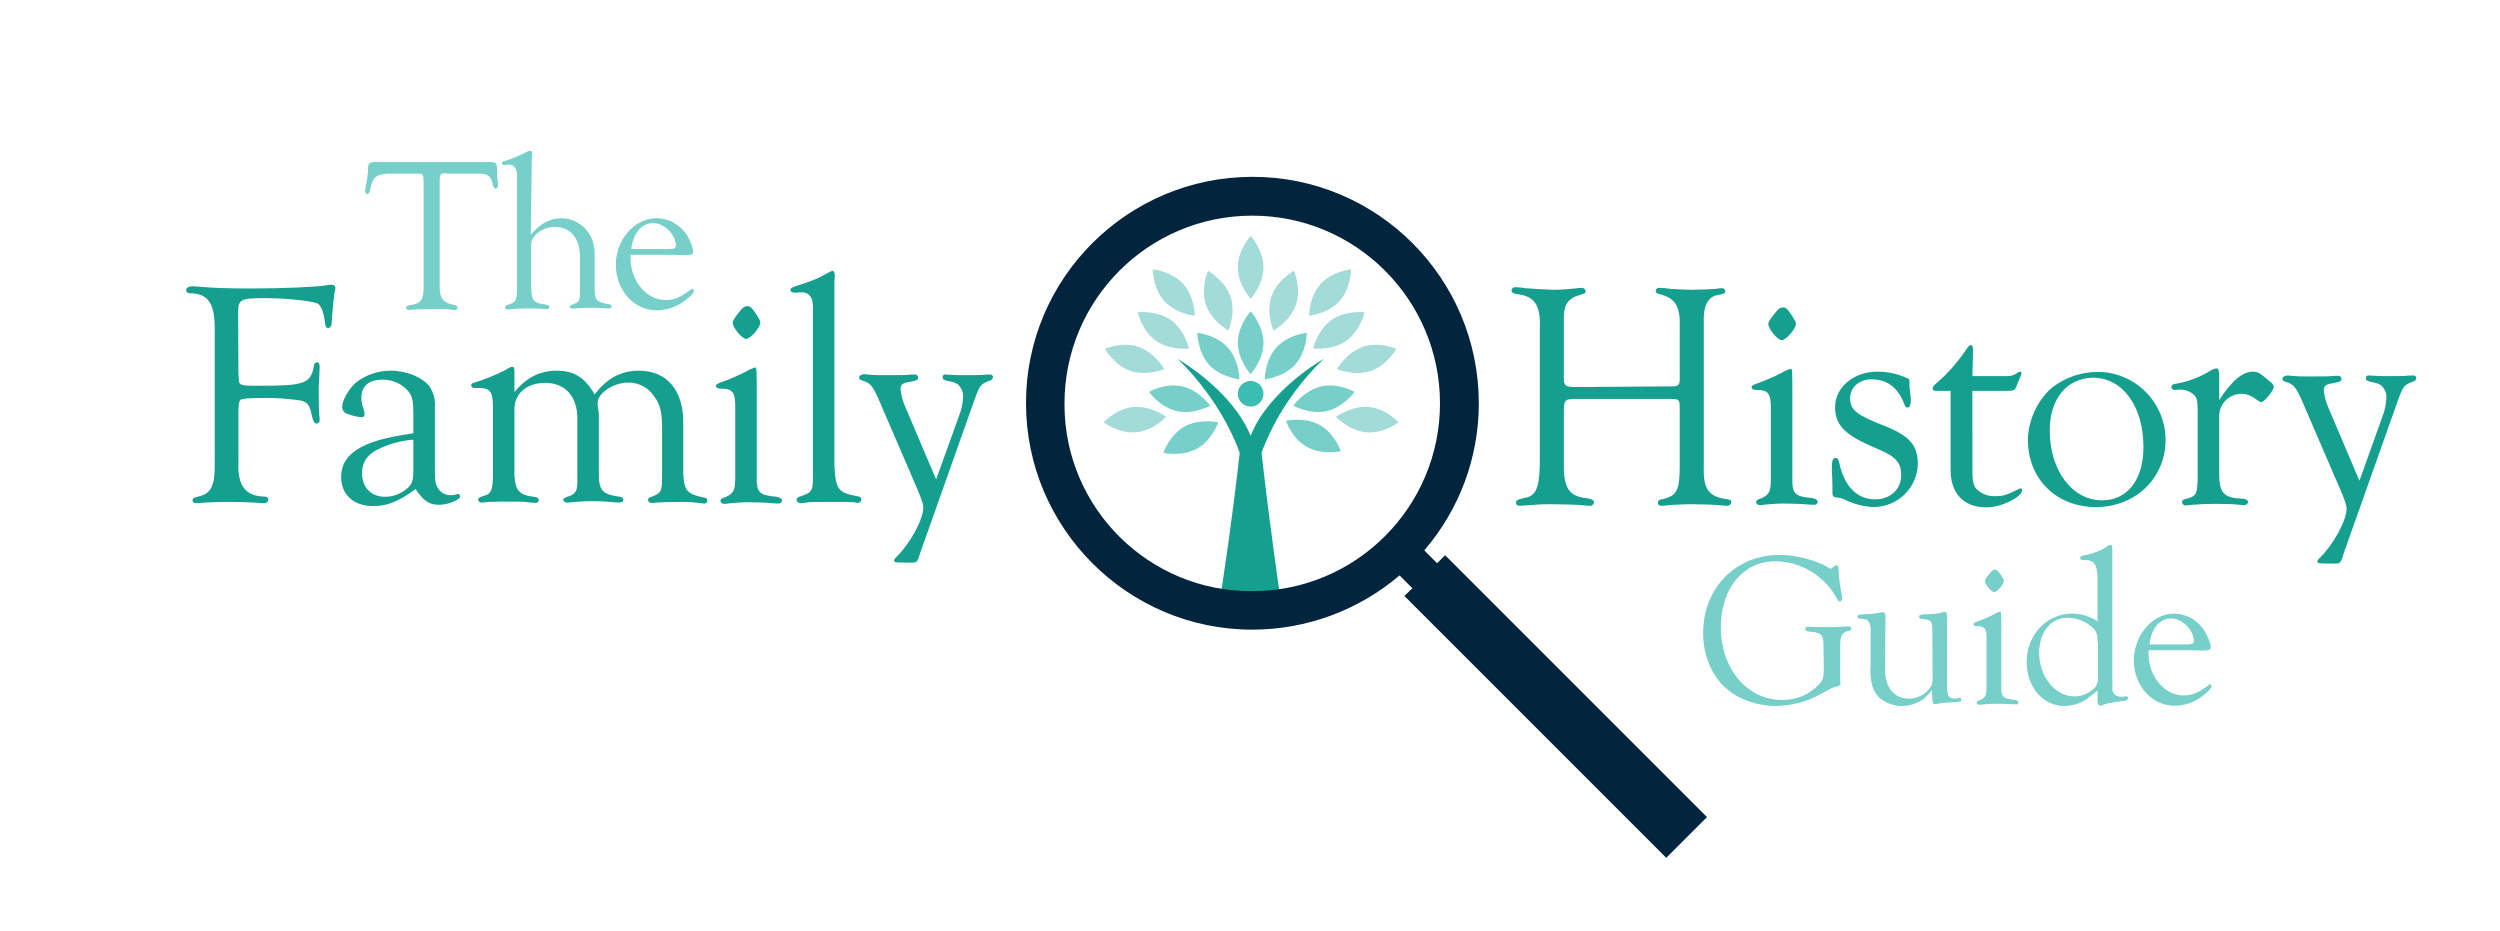 <?xml version="1.0" encoding="utf-8"?>
<!-- Generator: Adobe Illustrator 20.1.0, SVG Export Plug-In . SVG Version: 6.00 Build 0)  -->
<svg version="1.1" id="Layer_1" xmlns="http://www.w3.org/2000/svg" xmlns:xlink="http://www.w3.org/1999/xlink" x="0px" y="0px"
	 viewBox="0 0 779 290" style="enable-background:new 0 0 779 290;" xml:space="preserve">
<style type="text/css">
	.st0{fill:#149F8E;}
	.st1{fill:#3CBDB2;}
	.st2{opacity:0.7;fill:#3CBDB2;enable-background:new    ;}
	.st3{opacity:0.7;fill:#7DCCC8;enable-background:new    ;}
	.st4{fill:#02253D;}
</style>
<path class="st0" d="M412.5,111.8c0,0-17.2,9.7-22.8,24c-5.8-14.3-22.8-24-22.8-24s13,11.7,19.4,29.3c-2.4,21.7-5.9,44.1-5.9,44.1
	h18.4c0,0-3.3-22.4-5.7-44.1C399.4,123.5,412.5,111.8,412.5,111.8L412.5,111.8z"/>
<circle class="st1" cx="389.7" cy="122.7" r="4"/>
<path class="st2" d="M393.7,106.8c0,5.4-4,9.8-4,9.8s-4-4.4-4-9.8c0-5.4,4-9.8,4-9.8S393.7,101.4,393.7,106.8z M373,139.8
	c-4.7,2.6-10.5,1.3-10.5,1.3s1.9-5.6,6.6-8.2s10.5-1.3,10.5-1.3S377.7,137.2,373,139.8z M407.3,139.3c4.7,2.6,10.5,1.3,10.5,1.3
	s-1.9-5.6-6.6-8.2s-10.5-1.3-10.5-1.3S402.5,136.7,407.3,139.3z M413.4,128.1c5.3-1.2,8.7-6,8.7-6s-5.1-2.9-10.4-1.7s-8.7,6-8.7,6
	S408.1,129.3,413.4,128.1z M366.7,128.1c-5.3-1.2-8.7-6-8.7-6s5.1-2.9,10.4-1.7s8.7,6,8.7,6S372,129.3,366.7,128.1z M403.6,113.6
	c-3.6,4-9.5,4.6-9.5,4.6s0-5.9,3.6-9.9s9.5-4.6,9.5-4.6S407.2,109.6,403.6,113.6z M376.7,113.6c3.6,4,9.5,4.6,9.5,4.6s0-5.9-3.6-9.9
	s-9.5-4.6-9.5-4.6S373.1,109.6,376.7,113.6z"/>
<path class="st3" d="M383.4,92.4c1.8,5.1-0.6,10.6-0.6,10.6s-5.2-2.8-7-8c-1.8-5.1,0.6-10.6,0.6-10.6S381.6,87.2,383.4,92.4z
	 M396.2,92.4c-1.8,5.1,0.6,10.6,0.6,10.6s5.2-2.8,7-8c1.8-5.1-0.6-10.6-0.6-10.6S397.9,87.2,396.2,92.4z M393.7,83.3
	c0,5.4-4,9.8-4,9.8s-4-4.4-4-9.8s4-9.8,4-9.8S393.7,77.9,393.7,83.3z M425.7,134.7c5.4,0.5,10.1-3.1,10.1-3.1s-4-4.4-9.4-4.8
	s-10.1,3.1-10.1,3.1S420.3,134.2,425.7,134.7z M354,134.7c-5.4,0.5-10.1-3.1-10.1-3.1s4-4.4,9.4-4.8s10.1,3.1,10.1,3.1
	S359.4,134.2,354,134.7z M352.3,115.6c-5.1-1.7-8-6.9-8-6.9s5.4-2.4,10.5-0.6s8,6.9,8,6.9S357.5,117.3,352.3,115.6z M427.1,115.6
	c5.1-1.7,8-6.9,8-6.9s-5.4-2.4-10.5-0.6s-8,6.9-8,6.9S421.9,117.3,427.1,115.6z M419.5,106.2c-4.4,3.1-10.3,2.4-10.3,2.4
	s1.3-5.8,5.7-8.9c4.4-3.1,10.3-2.4,10.3-2.4S423.9,103.1,419.5,106.2z M360.2,106.2c4.4,3.1,10.3,2.4,10.3,2.4s-1.3-5.8-5.7-8.9
	s-10.3-2.4-10.3-2.4S355.8,103.1,360.2,106.2z M417.4,93.8c-3.6,4-9.5,4.6-9.5,4.6s0-5.9,3.6-9.9c3.6-4,9.5-4.6,9.5-4.6
	S421,89.8,417.4,93.8z M362.8,93.8c3.6,4,9.5,4.6,9.5,4.6s0-5.9-3.6-9.9c-3.6-4-9.5-4.6-9.5-4.6S359.2,89.8,362.8,93.8z"/>
<path class="st0" d="M74.3,116.6l0.1,0.9c0,2.7,0.1,2.7,6.8,2.7c13.7,0,15.6-0.7,16.6-6.1c0.1-0.9,0.4-1.2,1-1.2s0.8,0.4,0.8,1.7
	c0,0.3,0,0.3-0.2,4.7c-0.1,0.7-0.1,1.5-0.1,2.2c0,3.1,0.1,7.2,0.2,8c0.1,0.5,0.1,0.9,0.1,1.4c0.1,0.5-0.3,1-0.9,1.1c0,0,0,0,0,0
	c-0.7,0-1.1-0.6-1.5-2.4c-0.7-3.5-1.4-4.3-3.5-4.8c-3.5-0.5-7-0.8-10.6-0.8c-5.5,0-7.8,0.2-8.2,0.6s-0.6,1.5-0.6,3.7v16
	c-0.3,6.9,2.2,10.2,7.6,10.4c1.2,0,1.7,0.3,1.7,1c0,0.7-0.6,1.1-1.6,1.1c-0.6,0-1.6-0.1-2.9-0.2c-1-0.1-5-0.2-8.4-0.2
	c-1.8,0-5.7,0.1-6.8,0.2s-2.1,0.2-2.6,0.2c-0.8,0-1.3-0.3-1.3-0.9c0-0.6,0.5-0.9,1.5-1.1c4.4-0.9,5.6-3.4,5.4-11.4v-40
	c0.2-8.7-1.9-12-7.7-12c-0.8-0.1-1.2-0.4-1.2-1s0.7-1.2,2-1.2c0.4,0,1.7,0.1,3,0.2c2.5,0.3,8.7,0.5,15.1,0.5c10.2,0,21-0.5,23.7-1
	c0.5-0.1,1.1-0.2,1.6-0.2c0.6,0,1.1,0.4,1.1,1c0,0.6-0.1,1.2-0.3,1.7c-0.1,0.6-0.7,6-0.8,8.6c0,1.5-0.4,2.2-1.2,2.2
	c-0.5,0-0.8-0.4-0.9-1.2c-0.2-2.8-1-5.2-2-6.2c-0.8-0.9-9.6-1.9-16.9-1.9s-8.2,0.4-8.2,4.3L74.3,116.6L74.3,116.6z M128.8,129
	c0-4.1-0.3-5.4-1.5-7c-2-2.4-4.9-3.7-8-3.7c-4.4,0-6.7,2-6.7,5.6c0,1.2,0.2,2.4,0.7,3.6c0.2,0.5,0.3,1.1,0.3,1.6
	c0,0.5-0.3,0.9-0.8,0.9c0,0-0.1,0-0.1,0c-1.5-0.1-3-0.5-4.4-1c-1-0.3-1.6-1.1-1.7-2.1c0-2.1,2-5.6,4.2-7.6c3.1-2.5,7-3.8,11-3.8
	c4.9,0,9.9,2.1,12.1,5c1.2,1.9,1.8,4.1,1.6,6.3v19.1c0,4.3,0.2,5.2,1.3,6.7c0.9,1.1,2.2,1.7,3.6,1.7c0.7,0,1.5-0.1,2.2-0.4
	c0.4,0,0.8,0.3,0.8,0.8c0,0,0,0,0,0c-0.1,1.1-3.9,2.6-6.6,2.6c-3.1,0-4.9-1.3-7.3-4.9c-5.2,3.8-8.8,5.3-13.1,5.3
	c-6.2,0-10.1-3.5-10.1-9.1c0-4.8,2.9-8.2,9.2-10.6c3.2-1.2,6.8-2,13.3-3C128.8,135,128.8,129,128.8,129z M128.8,137
	c-3.8,0.3-7.6,1.3-11,3c-3.4,1.6-5,4.1-5,7.5c0,4.4,2.9,7.3,7.2,7.3c2.9,0,5.6-1.2,7.6-3.3c0.9-1.1,1.2-2.3,1.2-4.8L128.8,137
	L128.8,137z M160.3,122.2c3.6-4.5,8-6.7,13.1-6.7c5.5,0,8.8,2.1,11.9,7.4c3.8-5,8.2-7.4,13.8-7.4c8.6,0,13.8,6,13.8,16v15.8
	c0.2,5.5,1.1,6.6,6.3,7.7c0.9,0.1,1.2,0.4,1.2,1c0,0.5-0.4,0.9-0.9,0.9c-0.1,0-0.1,0-0.2,0l-1.6-0.2c-1.6-0.2-3.2-0.3-4.8-0.3
	c-4,0-7.2,0.1-8.2,0.2c-0.5,0.1-1,0.1-1.5,0.1c-0.6,0.1-1.2-0.3-1.3-0.9c0-0.4,0.4-0.8,0.8-0.9c3.2-1.1,3.6-1.8,3.6-5.8v-16
	c0-4.5-0.6-7.1-2.4-9.5c-1.7-2.7-4.8-4.4-8-4.4c-4.8,0-9.7,3.3-9.7,6.4c0,0.4,0,0.9,0.1,1.3c0.2,0.9,0.2,1.5,0.3,1.8v19
	c0,5,1.1,6.3,6,7c1.2,0.1,1.6,0.4,1.6,1s-0.4,0.9-1.4,0.9l-1.6-0.1c-2-0.2-3.4-0.3-4.4-0.3c-2.9-0.1-5.7,0-8.6,0.3
	c-0.5,0.1-1,0.1-1.5,0.1c-0.5,0-1-0.3-1.2-0.8c0-0.5,0.1-0.6,2.4-1.4c1.8-1,2.1-1.8,2-6v-18c0-6.9-3.8-11.1-10-11.1
	c-5.7,0-9.6,3.3-9.6,8.1v20.9c0.3,4.6,1.6,6,6.1,6.5c1,0.1,1.5,0.5,1.5,1.1c-0.1,0.5-0.6,0.9-1.2,0.8c0,0,0,0,0,0
	c-0.4,0-1.2-0.1-2.3-0.2c-0.9-0.2-3.1-0.2-7.9-0.2l-4.5,0.1c-0.8,0.1-1.5,0.2-1.9,0.2c-0.5,0.1-1-0.3-1.1-0.8c0-0.7,0.2-0.8,2.6-1.6
	c1.4-0.5,1.9-1.9,2-5.4v-21.8c0-5.4-0.9-6.3-5.7-6.1c-0.5,0.1-1-0.3-1.1-0.8c0-0.4,0.3-0.7,1.1-0.9c3.2-1,6.4-2.3,9.4-3.8
	c1.6-1,1.9-1.1,2.3-1.1c0.6,0,0.7,0.2,0.7,1.9L160.3,122.2L160.3,122.2z M235.8,148.4c-0.1,5.1,0.7,5.9,6.2,6.4
	c1,0.2,1.7,0.6,1.7,1.2c-0.1,0.6-0.7,1-1.3,0.9c0,0,0,0,0,0c-0.6,0-1.7-0.1-3.2-0.2c-0.5-0.1-5.4-0.2-6.5-0.2
	c-1.5,0-3.8,0.2-5.1,0.3c-0.8,0.1-1.4,0.2-1.8,0.2c-0.6,0.1-1.2-0.3-1.3-0.9c0-0.6,0.3-0.8,1.8-1.3c2.4-1.2,2.8-2.2,2.8-6.1v-21.2
	c0.1-5.3-0.7-6.4-4.6-6.4c-0.9,0-1.3-0.3-1.4-0.7c-0.1-0.6,0.4-0.9,2.5-1.6c2.4-0.9,4.7-1.9,7-3.1c0.8-0.5,1.7-0.9,2.6-1.2
	c0.6,0,0.6,0,0.6,9.1L235.8,148.4L235.8,148.4z M235.3,97.4c1.6,2.5,1.6,2.5,1.6,3.1c0,1.6-3.1,5.1-4.4,5.1s-4.2-3.5-4.2-5.1
	c0-0.5,0.5-1.3,1.9-3.1c1.2-1.6,1.8-2,2.7-2S234.3,96,235.3,97.4L235.3,97.4z M260,145.1c0.4,7.4,1.2,8.4,7,9.5c1,0.1,1.4,0.5,1.4,1
	c0,0.6-0.5,1.1-1.1,1.1c-0.4,0-0.8-0.1-1.2-0.2l-2.6-0.1H260c-4.8,0-8.2,0-8.6,0.2c-0.9,0.1-1.7,0.2-1.9,0.2c-0.6,0-1.2-0.4-1.3-1
	c0-0.6,0.4-0.9,1.4-1.2c3.7-1.3,3.8-1.7,3.7-7.8V97c0.1-1.1,0-2.2-0.2-3.3c-0.3-1.6-1.7-2.7-3.3-2.6c-0.6,0-1.1,0-1.7,0.1h-0.4
	c-0.9,0-1.4-0.3-1.4-0.9c0-0.4,0.4-0.7,1.3-1c6.4-2.1,6.8-2.3,10.8-4.5c0.3-0.2,0.6-0.3,1-0.4c0.5,0,0.8,0.8,0.7,2L260,88V145.1
	L260,145.1z M298.9,129.4c0.7-1.8,1.1-3.7,1.2-5.7c0.1-1.4-0.5-2.8-1.5-3.8c-0.7-0.6-1.3-0.8-3.7-1.3c-0.9-0.2-1.2-0.5-1.2-1.1
	c0-0.4,0.3-0.8,0.7-0.8c0.1,0,0.1,0,0.2,0l2,0.1c1.3,0.1,2.5,0.1,3.8,0.1c2.8,0,4.9,0,5.8-0.1c0.7-0.1,1.5-0.1,2.2-0.1
	c0.4-0.1,0.9,0.2,1,0.6c0,0.1,0,0.1,0,0.2c0,0.6-0.5,1-1,1.1c-2.7,1-3,1.4-4.4,5l-17.2,48.5c-0.7,2.3-0.8,2.4-1.2,2.9
	c-0.3,0.2-0.7,0.3-1.1,0.3h-2.6c-3.2,0-3.3-0.1-3.3-0.7c0.1-0.4,0.3-0.7,0.6-0.9c4.4-4.3,8.5-11.8,8.5-15.6c0-1-0.6-2.8-1.9-5.8
	L273.6,124c-1.7-3.8-2.5-4.7-4.8-5.4c-0.8-0.2-1.1-0.5-1.1-0.9c0-0.6,0.7-1.1,1.7-1.1c0.3,0,1.3,0.1,2.3,0.2
	c0.8,0.1,2.2,0.1,4.4,0.1c3.2,0,5.9,0,6.9-0.1c0.6-0.1,1.3-0.1,1.9-0.1c0.5-0.1,1.1,0.2,1.2,0.8c0,0.1,0,0.1,0,0.2
	c0,0.7-0.6,0.9-2.6,1.3c-2.2,0.3-2.9,0.8-2.9,2.3c0.2,1.9,0.7,3.8,1.5,5.5l9.6,22.6L298.9,129.4z M520.1,120.4
	c3.1,0.1,3.4-0.2,3.3-3.5v-15.2c0.2-6.2-1.4-8.8-6.1-10c-1-0.2-1.4-0.5-1.4-1.1c0.1-0.6,0.6-1,1.2-0.9c0,0,0,0,0,0
	c1.1,0,2.2,0.1,3.3,0.3c1,0.1,5.5,0.3,6.7,0.3c2.1,0,6.8-0.2,7.5-0.3s1.5-0.2,1.8-0.2c0.6-0.1,1.1,0.3,1.2,0.9c0,0,0,0,0,0
	c0,0.7-0.1,0.8-3.1,1.4c-2.6,0.9-3.8,3.7-3.6,8.3v45.4c-0.2,6.5,1.6,9,7,9.7c1.1,0.1,1.6,0.4,1.6,1c-0.1,0.7-0.8,1.2-1.5,1.1
	c-0.4,0-1.3-0.1-2.4-0.2c-1.1-0.1-2-0.2-8.8-0.3l-3.4,0.1c-1,0.1-2.1,0.1-2.3,0.1l-3,0.3h-0.3c-0.8,0-1.2-0.3-1.2-0.9
	c0-0.7,0.4-1,1.6-1.2c4.3-1,5.2-2.8,5.2-10.3v-17.8c0-3-0.1-3.1-3.4-3.1h-28.5c-3.8,0-4.1,0.2-4.2,3.4v15.9
	c-0.2,8.5,1.4,11.1,7.5,11.7c1.2,0.2,1.9,0.6,1.9,1.2c-0.1,0.7-0.7,1.2-1.4,1.1c-0.5,0-1.4-0.1-2.4-0.2c-0.6-0.1-6.7-0.3-9.9-0.3
	c-2.1,0-4.2,0.1-6.3,0.3c-1.4,0.1-2.7,0.2-3.1,0.2c-0.8,0-1.2-0.3-1.2-0.9c0-0.9,0.2-1,3.7-1.8c2.9-0.9,3.8-4.1,3.7-12.9v-39.7
	c0.3-7.3-1.6-10.1-7.4-10.7c-0.9-0.2-1.4-0.5-1.4-1.1c0-0.6,0.6-1.1,1.2-1c0,0,0.1,0,0.1,0c1,0,1.9,0.1,2.9,0.3
	c0.6,0.1,8.1,0.5,9,0.5c2.1,0,4.3-0.2,6.4-0.4c0.9-0.1,1.6-0.2,2.1-0.2c0.7-0.1,1.3,0.4,1.4,1c0,0.7-0.2,0.8-3.1,1.6
	c-3,1.4-3.9,3.3-3.7,8.4v16c-0.1,3.7,0.2,3.9,4.2,3.9L520.1,120.4L520.1,120.4z M558.5,148.8c-0.1,5.1,0.7,5.9,6.2,6.4
	c1,0.2,1.7,0.6,1.7,1.2c-0.1,0.6-0.7,1-1.3,0.9c0,0,0,0,0,0c-0.6,0-1.7-0.1-3.2-0.2c-0.5-0.1-5.4-0.2-6.5-0.2
	c-1.5,0-3.8,0.2-5.1,0.3c-0.8,0.1-1.4,0.2-1.8,0.2c-0.6,0.1-1.2-0.3-1.3-0.9c0-0.6,0.3-0.8,1.8-1.3c2.4-1.2,2.8-2.2,2.8-6.1v-21.2
	c0.1-5.3-0.7-6.4-4.6-6.4c-0.9,0-1.3-0.3-1.4-0.7c-0.1-0.6,0.4-0.9,2.5-1.6c2.4-0.9,4.7-1.9,7-3.1c0.8-0.5,1.7-0.9,2.6-1.2
	c0.6,0,0.6,0,0.6,9.1L558.5,148.8L558.5,148.8z M558,97.8c1.6,2.5,1.6,2.5,1.6,3.1c0,1.6-3.1,5.1-4.4,5.1c-1.3,0-4.2-3.5-4.2-5.1
	c0-0.5,0.5-1.3,1.9-3.1c1.2-1.6,1.8-2,2.7-2C556.5,95.8,557,96.3,558,97.8L558,97.8z M570.9,148.3c-0.1-0.8-0.1-1.6-0.1-2.4
	c0-2.4,0.3-3.2,1.2-3.2c0.6,0,0.9,0.4,1.1,1.5c1.6,7.4,5.6,11.4,11.2,11.4c4.7,0,8.1-3.1,8.1-7.5c0-2.6-0.7-4.2-2.5-5.6
	c-1.4-1.1-1.4-1.1-7.3-3.7c-7.9-3.5-10.8-6.6-10.8-11.9c0-6.2,5.8-11.1,13.2-11.1c3.2,0,6.3,0.7,9.2,2c0.5,0.1,0.9,0.6,0.8,1.2
	c0,0,0,0,0,0v1.7c0.1,0.3,0.1,1.1,0.3,2.5c0.1,0.6,0.1,1.1,0.1,1.7c0,1.4-0.4,2.1-1.1,2.1c-0.4,0-0.7-0.4-1-1.3
	c-2-5-5.3-7.5-10.1-7.5c-3.9,0-6.7,2.5-6.7,5.9c0,3.6,2,5.2,10.2,8.4c8.2,3.2,10.9,6.1,10.9,12.1c-0.2,7.4-6.2,13.3-13.7,13.4
	c-3.1-0.1-6.2-0.9-9-2.3c-0.4-0.2-0.9-0.4-1.4-0.5l-1.3-0.2c-1.2-0.2-1.3-0.3-1.2-3.2L570.9,148.3z M614.6,146.3
	c0,3.7,0.3,5.1,1.4,6.2c1.5,1.4,3.5,2.2,5.6,2.1c2.6,0,3.6-0.3,7.6-2.3c0.1-0.1,0.3-0.1,0.4-0.1c0.3,0,0.5,0.2,0.5,0.4
	c0,0,0,0,0,0.1c0,2.2-6.5,5.4-11.1,5.4c-7.1,0-11.2-4.3-11.2-11.7v-24.6h-4.4c-0.8,0-1.2-0.2-1.2-0.8c0-0.4,0.3-0.9,1.3-1.7
	c3.3-2.8,6.2-6.1,8.7-9.7c1.1-1.7,1.5-2.1,1.9-2.1s0.7,0.5,0.7,1.3l-0.2,8.4H625c1.2,0.1,2.3-0.2,3.3-0.8c0.3-0.3,0.7-0.5,1.1-0.6
	c0.3,0,0.5,0.2,0.5,0.5c0,0,0,0.1,0,0.1c0,0.2,0,0.2-1.6,4c-0.5,1.3-0.8,1.4-3.6,1.4h-10.1L614.6,146.3L614.6,146.3z M674.8,137
	c0,12-9.4,21-21.7,21s-21.2-8.7-21.2-20.9c0-6.2,3.3-13.1,8-16.7c4-2.9,8.7-4.5,13.6-4.5C665.1,115.8,674.7,125.2,674.8,137
	C674.7,136.9,674.8,137,674.8,137L674.8,137z M638.7,134.1c0,12.5,7,21.8,16.3,21.8c7.9,0,12.9-6.4,12.9-16.6
	c0-12.7-6.5-21.6-15.7-21.6C644,117.8,638.7,124.3,638.7,134.1L638.7,134.1z M691.5,124.7c3.7-5.9,7.3-8.9,10.5-8.9
	c1.5,0,2.2,0.4,5.2,3c1.1,0.9,1.3,1.2,1.3,1.8c0,1.1-3,4.7-3.9,4.7c-0.3,0-0.7-0.2-2.1-1.2c-1.2-0.9-2.6-1.4-4-1.4c-3.9,0-7,3.1-7,7
	c0,0.1,0,0.3,0,0.4v17.3c0,6.3,1.4,7.8,7.4,8c1,0.1,1.6,0.5,1.6,1c-0.1,0.7-0.7,1.1-1.4,1c0,0,0,0,0,0c-0.2,0-1.1-0.1-2.3-0.2
	c-0.6-0.1-3.6-0.2-6.4-0.2c-2.5,0-4.9,0.1-7.4,0.3c-0.9,0.1-1.6,0.2-1.8,0.2c-0.6,0.1-1.2-0.4-1.3-1c0,0,0,0,0,0
	c0-0.6,0.4-0.9,1.5-1.1c3-0.8,3.4-1.5,3.4-7.4v-19.3c0-3.6-0.1-4.2-0.8-5.3c-1.3-1.4-3.1-2.1-5-2l-1.3,0.1c-0.5,0.1-1-0.3-1.1-0.8
	c0-0.7,0.5-1.1,1.8-1.2c3.9-0.7,7.5-2.2,10.9-4.3c0.4-0.2,0.8-0.3,1.2-0.4c0.8,0,1,0.5,1,2.6L691.5,124.7L691.5,124.7z M742.4,129.7
	c0.7-1.8,1.1-3.7,1.2-5.7c0.1-1.4-0.5-2.8-1.5-3.8c-0.7-0.6-1.3-0.8-3.7-1.3c-0.9-0.2-1.2-0.5-1.2-1.1c0-0.4,0.3-0.8,0.7-0.8
	c0.1,0,0.1,0,0.2,0l2,0.1c1.3,0.1,2.5,0.1,3.8,0.1c2.8,0,4.9,0,5.8-0.1c0.7-0.1,1.5-0.1,2.2-0.1c0.4-0.1,0.9,0.2,1,0.6
	c0,0.1,0,0.1,0,0.2c0,0.6-0.5,1-1,1.1c-2.7,1-3,1.4-4.4,5l-17.2,48.5c-0.7,2.3-0.8,2.4-1.2,2.9c-0.3,0.2-0.7,0.3-1.1,0.3h-2.6
	c-3.2,0-3.3-0.1-3.3-0.7c0.1-0.4,0.3-0.7,0.6-0.9c4.4-4.3,8.5-11.8,8.5-15.5c0-1-0.6-2.8-1.9-5.8l-12.2-28.3
	c-1.7-3.8-2.5-4.7-4.8-5.4c-0.8-0.2-1.1-0.5-1.1-0.9c0-0.6,0.7-1.1,1.7-1.1c0.3,0,1.3,0.1,2.3,0.2c0.8,0.1,2.2,0.1,4.4,0.1
	c3.2,0,5.9,0,6.9-0.1c0.6-0.1,1.3-0.1,1.9-0.1c0.5-0.1,1.1,0.2,1.2,0.8c0,0.1,0,0.1,0,0.2c0,0.7-0.6,0.9-2.6,1.3
	c-2.2,0.3-2.9,0.8-2.9,2.3c0.2,1.9,0.7,3.8,1.5,5.5l9.6,22.6L742.4,129.7z"/>
<path class="st2" d="M139.2,54c-1.9-0.1-2.2,0.3-2.2,2.4v32.2c-0.1,4.3,0.9,5.7,4.4,6.4c0.8,0.2,1.2,0.4,1.2,0.8
	c0,0.4-0.4,0.8-0.9,0.8c-0.6,0-1.1-0.1-1.7-0.2c-0.7-0.1-1.2-0.1-5.5-0.1c-4,0.1-4,0.1-4.8,0.1c-1.2,0.1-2,0.2-2.2,0.2
	c-0.5,0.1-0.9-0.2-1-0.7c0,0,0,0,0,0c0-0.4,0.3-0.6,1.1-0.8c3.7-0.5,4.5-1.6,4.4-6.3v-32c-0.1-2.6-0.1-2.7-2-2.7H121
	c-4,0.3-4.8,1-5.7,5.1c-0.2,0.9-0.5,1.3-0.9,1.3c-0.4-0.1-0.7-0.6-0.6-1c0.1-0.8,0.2-1.7,0.4-2.5c0.2-1.4,0.5-3.3,0.5-4
	c-0.1-1.9,0.3-2.4,1.8-2.5h35.8c2.5,0,2.6,0.1,2.6,3.4c0,0.7,0,1.5,0.1,2.2c0.1,0.6,0.2,1.1,0.2,1.7c0,0.5-0.3,0.9-0.8,1
	c-0.3,0-0.5-0.3-0.8-1c-0.5-3-1.6-3.8-5.1-3.7H139.2z M165.4,73.1c2.9-3.4,6-5.1,9.5-5.1c3.5,0,6.7,1.8,8.6,4.7
	c1.3,2,1.9,4.4,1.8,6.8V90c0,3.5,0.5,4.1,4.4,4.8c0.6,0.1,0.9,0.3,0.9,0.7c0,0.4-0.3,0.6-1,0.6c-0.5,0-1,0-1.6-0.1
	c-1.6-0.1-3.3-0.1-4.2-0.1s-3.9,0.1-4.3,0.2c-0.4,0-0.7,0.1-1.1,0.1c-0.4,0-0.7-0.2-0.9-0.6c0-0.3,0.1-0.4,1.6-1
	c1.4-0.6,1.6-1,1.6-3.8V79.7c0-5.5-3.1-9-7.8-9c-3.9,0-7.4,2.7-7.4,5.5v12.9c0.1,4.6,0.6,5.3,4.5,5.8c0.8,0.1,1.2,0.3,1.2,0.8
	c0,0.3-0.3,0.6-0.6,0.6c0,0-0.1,0-0.1,0c-0.3,0-1.1-0.1-1.9-0.1c-0.6-0.1-2.9-0.1-4.8-0.1c-1.2,0-2.6,0.1-4,0.2
	c-0.5,0.1-1.1,0.1-1.6,0.1c-0.3,0.1-0.7-0.1-0.8-0.5c0,0,0-0.1,0-0.1c0-0.4,0.4-0.7,0.8-0.8c2.7-0.8,2.9-1.4,2.9-5.9V55.2
	c0.1-0.9,0-1.8-0.4-2.6c-0.3-0.6-0.8-1.1-1.5-1.3l-2.3,0.1c-0.3,0-0.5-0.3-0.5-0.5c0-0.4,0.4-0.7,0.8-0.7c2.5-0.8,4.9-1.8,7.2-3
	c0.2-0.1,0.5-0.2,0.8-0.2c0.3,0,0.6,0.3,0.6,0.6c0,0,0,0.1,0,0.1l-0.1,2.6L165.4,73.1L165.4,73.1z M196.5,80.2v0.5
	c0.1,7,5,12.8,10.9,12.8c2.7,0,4.5-0.8,7.8-3.2c0.1-0.2,0.3-0.3,0.6-0.3c0.3,0.1,0.4,0.3,0.4,0.5c0,0.7-0.8,1.7-2.7,3.1
	c-2.5,2-5.6,3.1-8.9,3.1c-7.1,0-12.7-6.3-12.7-14.2S197.8,68,204.5,68c3.6,0,6.9,1.7,9.1,4.6c1.2,1.6,2.4,4.7,2.4,5.8
	c0,0.8-0.6,1.1-2.2,1.1s-1.6,0-4.7-0.1h-12.6L196.5,80.2L196.5,80.2z M207.9,77.6c2.2,0,2.7-0.2,2.7-1c0-3.5-3.6-7.1-7.1-7.1
	s-6.2,3.1-6.8,8.1L207.9,77.6L207.9,77.6z M568.2,201.8c0.1-4-0.5-4.7-4.4-5c-0.9-0.1-1.3-0.4-1.3-0.9s0.3-0.6,1.2-0.6l3.5,0.1
	c2.7,0,5.8,0,6.3-0.1l2.6-0.1c0.5,0,0.8,0.2,0.8,0.6c0,0.4-0.3,0.7-1,0.8c-2,0.5-2.5,1.6-2.5,4.8V212l0.1,1.1c0,0.5-0.3,0.6-1.2,0.8
	s-1.4,0.4-5,2.4c-4.3,2.4-9.1,3.6-13.9,3.7c-5.6,0-11.6-2-15.4-5.4c-4.6-3.9-7.3-10.4-7.3-17.3c0-14.1,10.1-24.4,23.9-24.4
	c5,0,11.8,1.8,15.2,4c0.2,0.2,0.4,0.2,0.6,0.3c0.2,0,0.3-0.1,1.4-0.9c0.1-0.1,0.3-0.2,0.5-0.2c0.4,0,0.6,0.5,0.6,1.4
	c0.1,2.7,0.5,5.4,1,8c0.1,0.4,0.1,0.7,0.1,1.1c0,0.4-0.3,0.8-0.8,0.8c-0.3,0-0.5-0.2-0.6-0.5c-3.8-7.3-11.3-12-19.5-12
	c-9.9,0-16.9,8.5-16.9,20.5c0,12.9,8.2,22.7,19,22.7c4.7,0.1,9.1-1.9,12.1-5.4c0.8-1,1-2.2,1-4.6L568.2,201.8L568.2,201.8z
	 M610.4,217.4c0.3-0.1,0.7,0.1,0.7,0.5c0,0,0,0.1,0,0.1c0,0.7,0,0.7-4,0.9c-0.9,0-1.9,0.1-2.8,0.3c-0.4,0.1-0.9,0.2-1.3,0.2
	c-0.8,0-0.9-0.2-1-4.4c-0.8,1.1-1.7,2-2.7,2.9c-2,1.3-4.3,2.1-6.7,2.1c-2.6,0-5.2-1-7.1-2.7c-1.8-1.8-2.7-4.5-2.7-8.2l0.1-2.2v-11
	c-0.2-2.4-0.9-3.1-3.3-3.1c-0.5-0.1-0.8-0.3-0.8-0.6c0-0.6,0.3-0.7,2-0.8c1.7,0,3.4-0.2,5-0.5c0.2-0.1,0.5-0.1,0.8-0.1
	c0.8,0,0.9,0.3,0.9,2.1l-0.1,14.8v1.1c0,5.5,2.9,8.9,7.4,8.9c2.7,0,5.1-1.3,6.7-3.5c0.6-1,0.7-1.4,0.7-3.3l-0.1-14.7
	c0.1-2.5-0.5-3.2-3-3.3c-0.8,0-1.1-0.2-1.1-0.7s0.2-0.8,2.3-0.8l2.3-0.1c0.9-0.1,1.7-0.2,2.6-0.5c0.3-0.1,0.5-0.1,0.8-0.1
	c0.5,0,0.7,0.3,0.7,1.6v20.4c0,4.3,0.3,5,2.8,5c0.2,0,0.4,0,0.5-0.1L610.4,217.4L610.4,217.4z M623.6,213.7c-0.1,3.5,0.5,4,4.2,4.4
	c0.5,0,1,0.3,1.2,0.8c-0.1,0.4-0.5,0.7-0.9,0.6c0,0,0,0,0,0c-0.4,0-1.2-0.1-2.2-0.1c-0.3-0.1-3.7-0.1-4.4-0.1c-1,0-2.6,0.1-3.5,0.2
	c-0.5,0.1-1,0.1-1.2,0.1c-0.4,0.1-0.8-0.2-0.9-0.6c0-0.4,0.2-0.5,1.2-0.9c1.6-0.8,1.9-1.5,1.9-4.1v-14.5c0.1-3.6-0.5-4.4-3.1-4.4
	c-0.4,0.1-0.8-0.1-1-0.5c-0.1-0.4,0.3-0.6,1.7-1.1c1.6-0.6,3.2-1.3,4.8-2.1c0.5-0.4,1.1-0.6,1.8-0.8c0.4,0,0.4,0,0.4,6.2
	L623.6,213.7L623.6,213.7z M623.3,178.9c1.1,1.7,1.1,1.7,1.1,2.1c0,1.1-2.1,3.5-3,3.5s-2.9-2.4-2.9-3.5c0-0.3,0.3-0.9,1.3-2.1
	s1.2-1.4,1.8-1.4S622.6,177.9,623.3,178.9L623.3,178.9z M653.6,215.1c-1.2,1-2.4,2-3.6,2.9c-2,1.3-4.3,1.9-6.7,2
	c-6.7,0-11.8-5.9-11.8-13.8c0-8.3,6.3-15,14-15c2.9,0,5.7,0.8,8.1,2.4v-13c-0.1-5-1-6.2-4.6-6.1c-0.5,0-0.8-0.2-0.8-0.6
	c0-0.4,0.3-0.7,1-0.8c2.8-0.5,5.4-1.5,7.8-3.1c0.2-0.1,0.4-0.2,0.7-0.2c0.4,0,0.4,0.1,0.5,1.3v41.5c0,2.6,0,2.6,0.3,3.2
	c0.5,0.9,1.5,1.4,2.6,1.3c0.4,0,0.7,0,1.1-0.1h0.3c0.3-0.1,0.6,0.1,0.6,0.4c0,0,0,0.1,0,0.1c0,0.5-0.4,0.8-1.2,0.9
	c-3.1,0.3-6,0.9-6.5,1.2c-0.3,0.2-0.6,0.3-1,0.3c-0.5,0-0.8-0.5-0.8-1.6L653.6,215.1L653.6,215.1z M653.6,200.1
	c0-2.4-0.3-3.3-1.5-4.5c-2.2-2-5-3.1-7.9-3.1c-5.2,0-8.8,4.5-8.8,11c0,7.3,5,13.5,11,13.5c2.1,0,4.2-0.8,5.8-2.2
	c1.1-0.9,1.7-2.4,1.5-3.8V200.1L653.6,200.1z M669.5,203.4v0.5c0.1,7,5,12.8,10.9,12.8c2.7,0,4.5-0.8,7.8-3.2
	c0.1-0.2,0.3-0.3,0.5-0.3c0.2,0.1,0.4,0.3,0.4,0.5c0,0.7-0.8,1.7-2.7,3.1c-2.5,2-5.6,3.1-8.8,3.1c-7.1,0-12.7-6.3-12.7-14.1
	s5.8-14.6,12.5-14.6c3.6,0,6.9,1.8,9,4.6c1.2,1.6,2.5,4.7,2.5,5.8c0,0.8-0.6,1.1-2.2,1.1s-1.6,0-4.7-0.1h-12.5V203.4L669.5,203.4z
	 M680.9,200.8c2.2,0,2.7-0.2,2.7-1c0-3.5-3.6-7.1-7.1-7.1s-6.2,3.1-6.7,8.1L680.9,200.8L680.9,200.8z"/>
<path class="st4" d="M460.8,125.7c0-39-31.6-70.6-70.5-70.6c-39,0-70.6,31.6-70.6,70.5s31.6,70.6,70.5,70.6c16.8,0,33.1-6,45.9-16.9
	l4,4l-2.5,2.4l81.6,81.6l12.7-12.7L450.3,173l-2.5,2.5l-4-4C454.8,158.7,460.8,142.5,460.8,125.7L460.8,125.7z M331.7,125.7
	c0-32.3,26.2-58.5,58.5-58.5s58.5,26.2,58.5,58.5s-26.2,58.5-58.5,58.5c-32.1,0.2-58.3-25.7-58.5-57.8
	C331.7,126.2,331.7,125.9,331.7,125.7z"/>
</svg>
